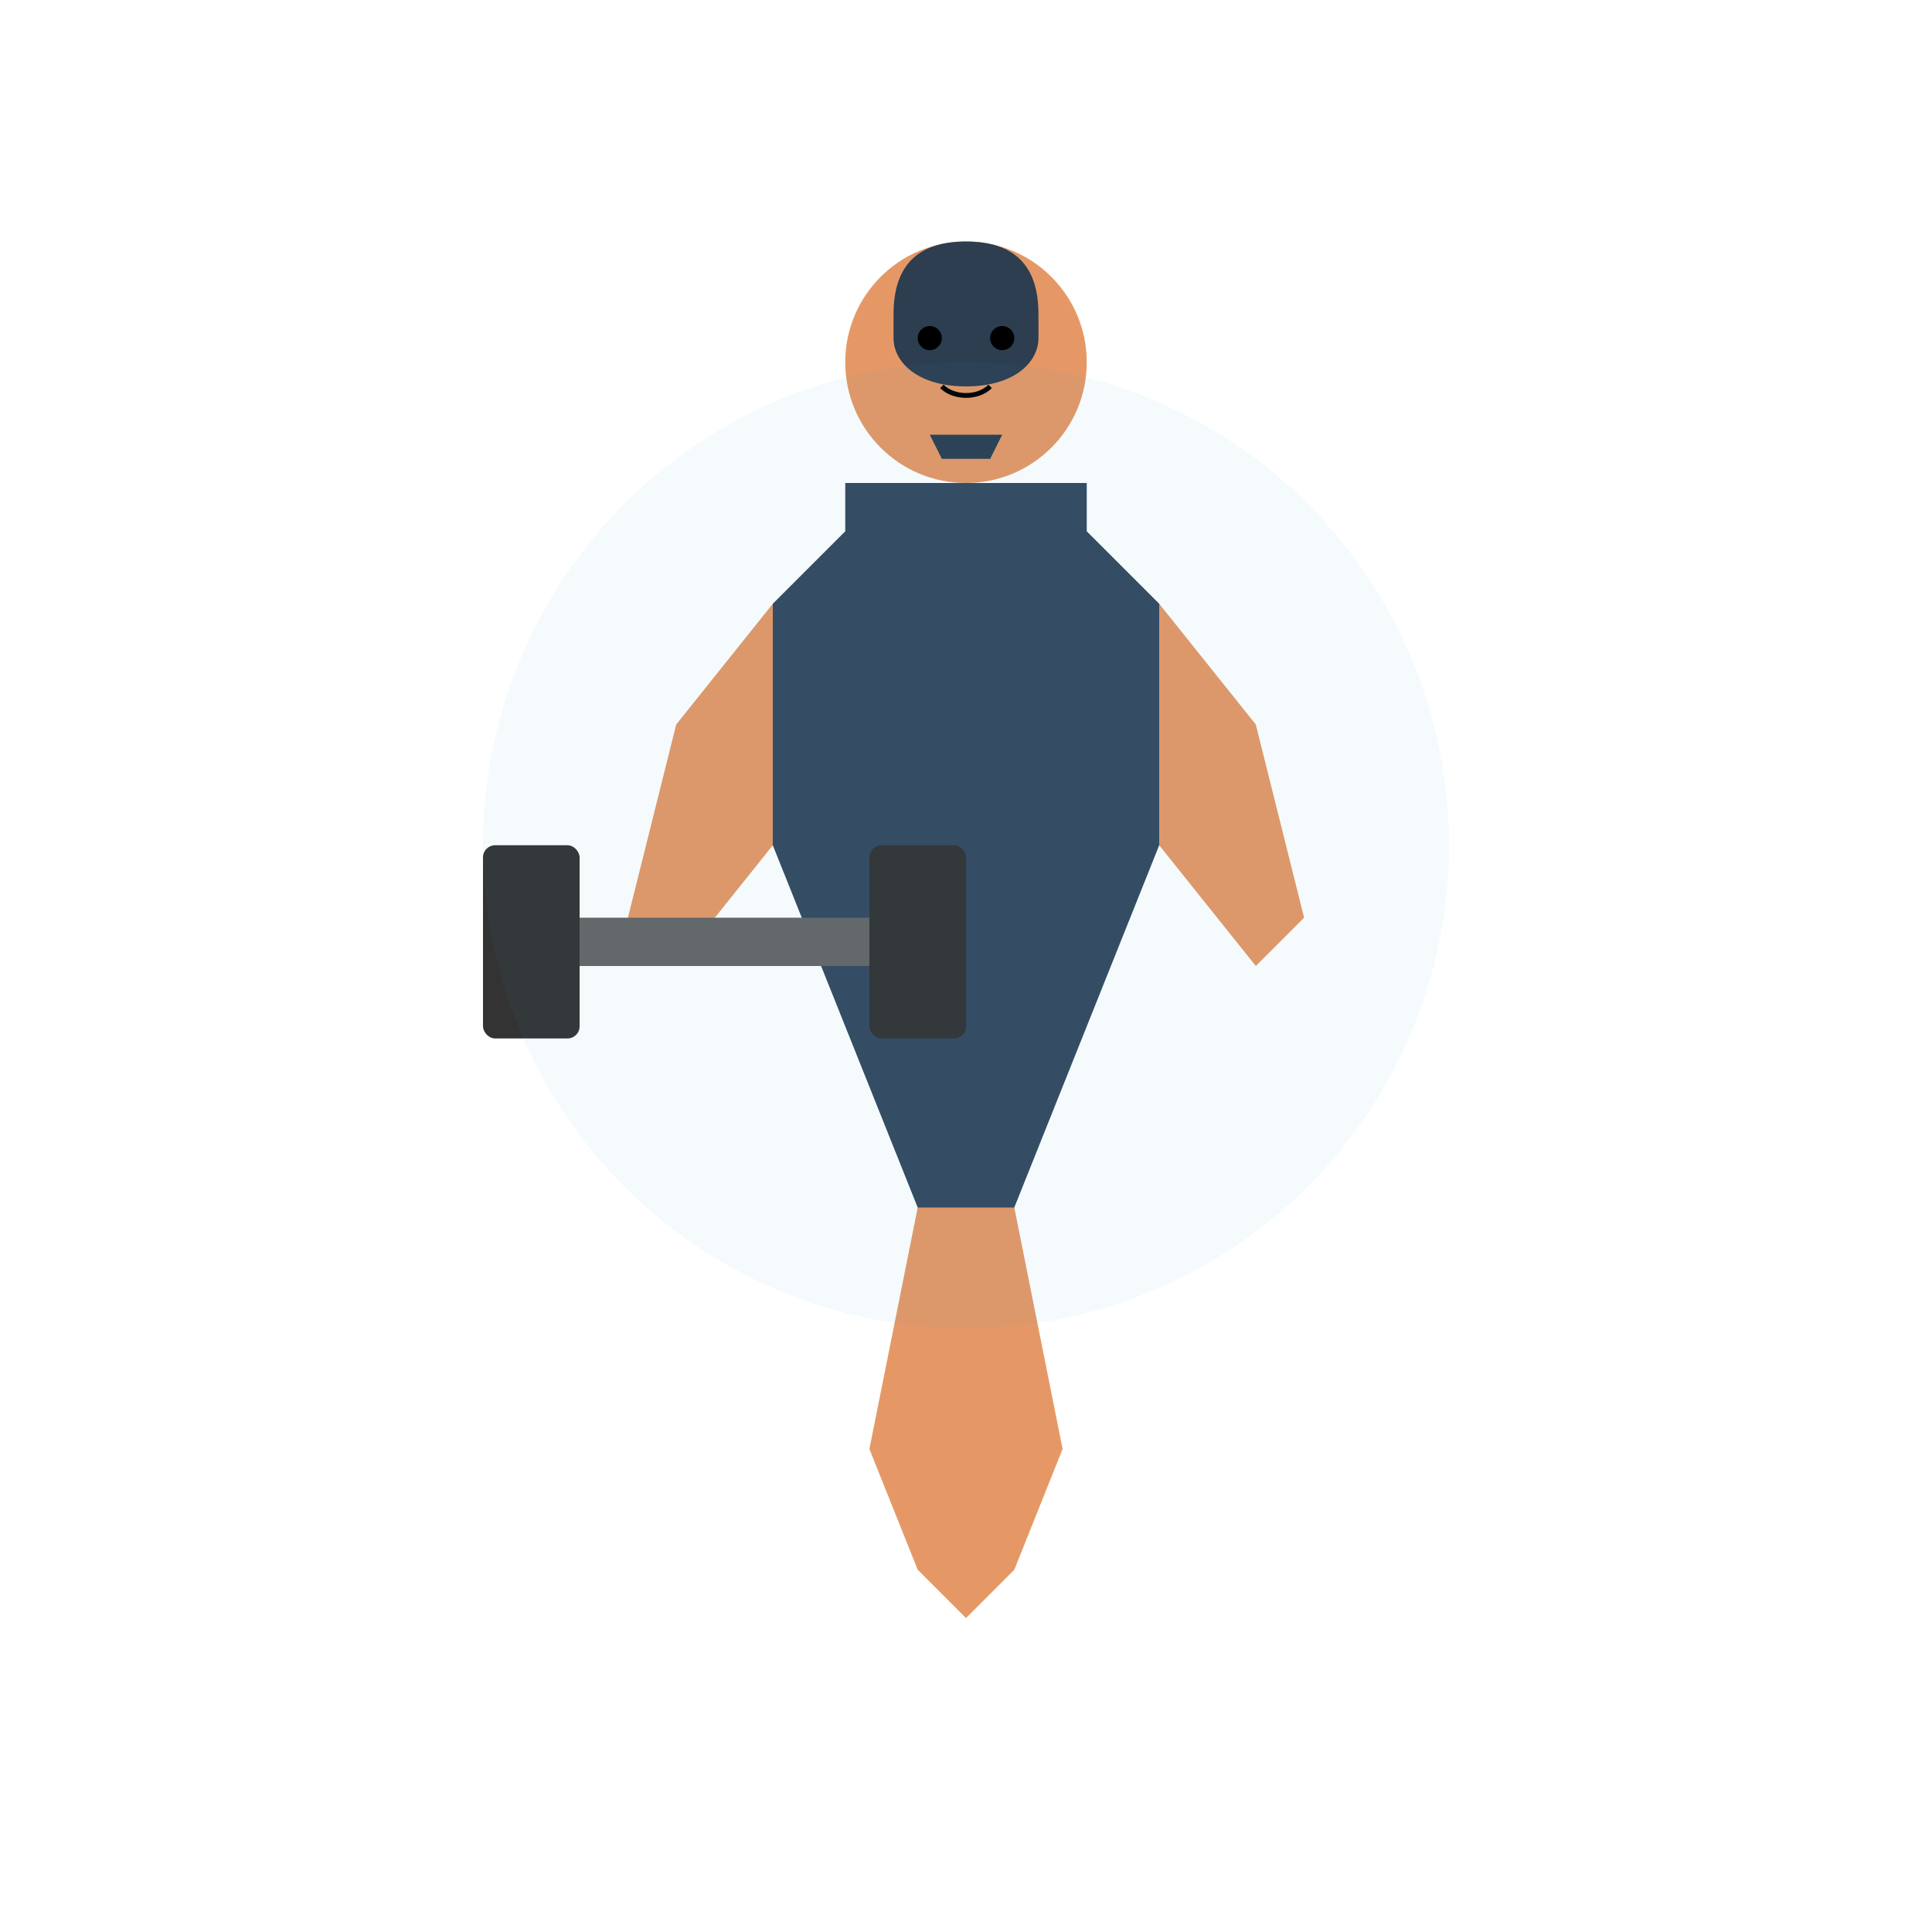 <svg xmlns="http://www.w3.org/2000/svg" viewBox="0 0 800 800">
  <!-- Realistic Muscular Man SVG -->
  <style>
    .muscular-figure { fill: #8e44ad; }
    .muscular-outfit { fill: #34495e; }
    .muscular-skin { fill: #e59866; }
    .muscular-hair { fill: #2c3e50; }
    .weights { fill: #333; }
    .weight-handle { fill: #666; }
  </style>
  
  <!-- Head -->
  <circle class="muscular-skin" cx="400" cy="150" r="50" />
  <path class="muscular-hair" d="M370,130 C370,110 380,100 400,100 C420,100 430,110 430,130 L430,140 C430,150 420,160 400,160 C380,160 370,150 370,140 Z" />
  
  <!-- Muscular Body -->
  <path class="muscular-outfit" d="M350,200 L350,220 L320,250 L320,350 L340,400 L360,450 L380,500 L400,550 L420,500 L440,450 L460,400 L480,350 L480,250 L450,220 L450,200 Z" />
  
  <!-- Defined Muscles - Arms -->
  <path class="muscular-skin" d="M320,250 L280,300 L260,380 L280,400 L320,350 M480,250 L520,300 L540,380 L520,400 L480,350" />
  
  <!-- Defined Muscles - Legs -->
  <path class="muscular-skin" d="M380,500 L360,600 L380,650 L400,670 L420,650 L440,600 L420,500" />
  
  <!-- Muscle Definition Lines -->
  <path d="M380,250 L380,450 M420,250 L420,450 M350,300 L450,300 M350,350 L450,350 M350,400 L450,400" stroke="#34495e" stroke-width="2" fill="none" stroke-opacity="0.5" />
  
  <!-- Facial Features -->
  <circle cx="385" cy="140" r="5" fill="#000" />
  <circle cx="415" cy="140" r="5" fill="#000" />
  <path d="M390,160 C395,165 405,165 410,160" stroke="#000" stroke-width="2" fill="none" />
  <path class="muscular-hair" d="M385,180 L415,180 L410,190 L390,190 Z" />
  
  <!-- Dumbbell -->
  <g transform="translate(200, 350)">
    <!-- Left Weight -->
    <rect class="weights" x="0" y="0" width="40" height="80" rx="5" />
    <!-- Handle -->
    <rect class="weight-handle" x="40" y="30" width="120" height="20" />
    <!-- Right Weight -->
    <rect class="weights" x="160" y="0" width="40" height="80" rx="5" />
  </g>
  
  <!-- Energy Aura -->
  <circle cx="400" cy="350" r="200" fill="#3498db" opacity="0.05" />
</svg>